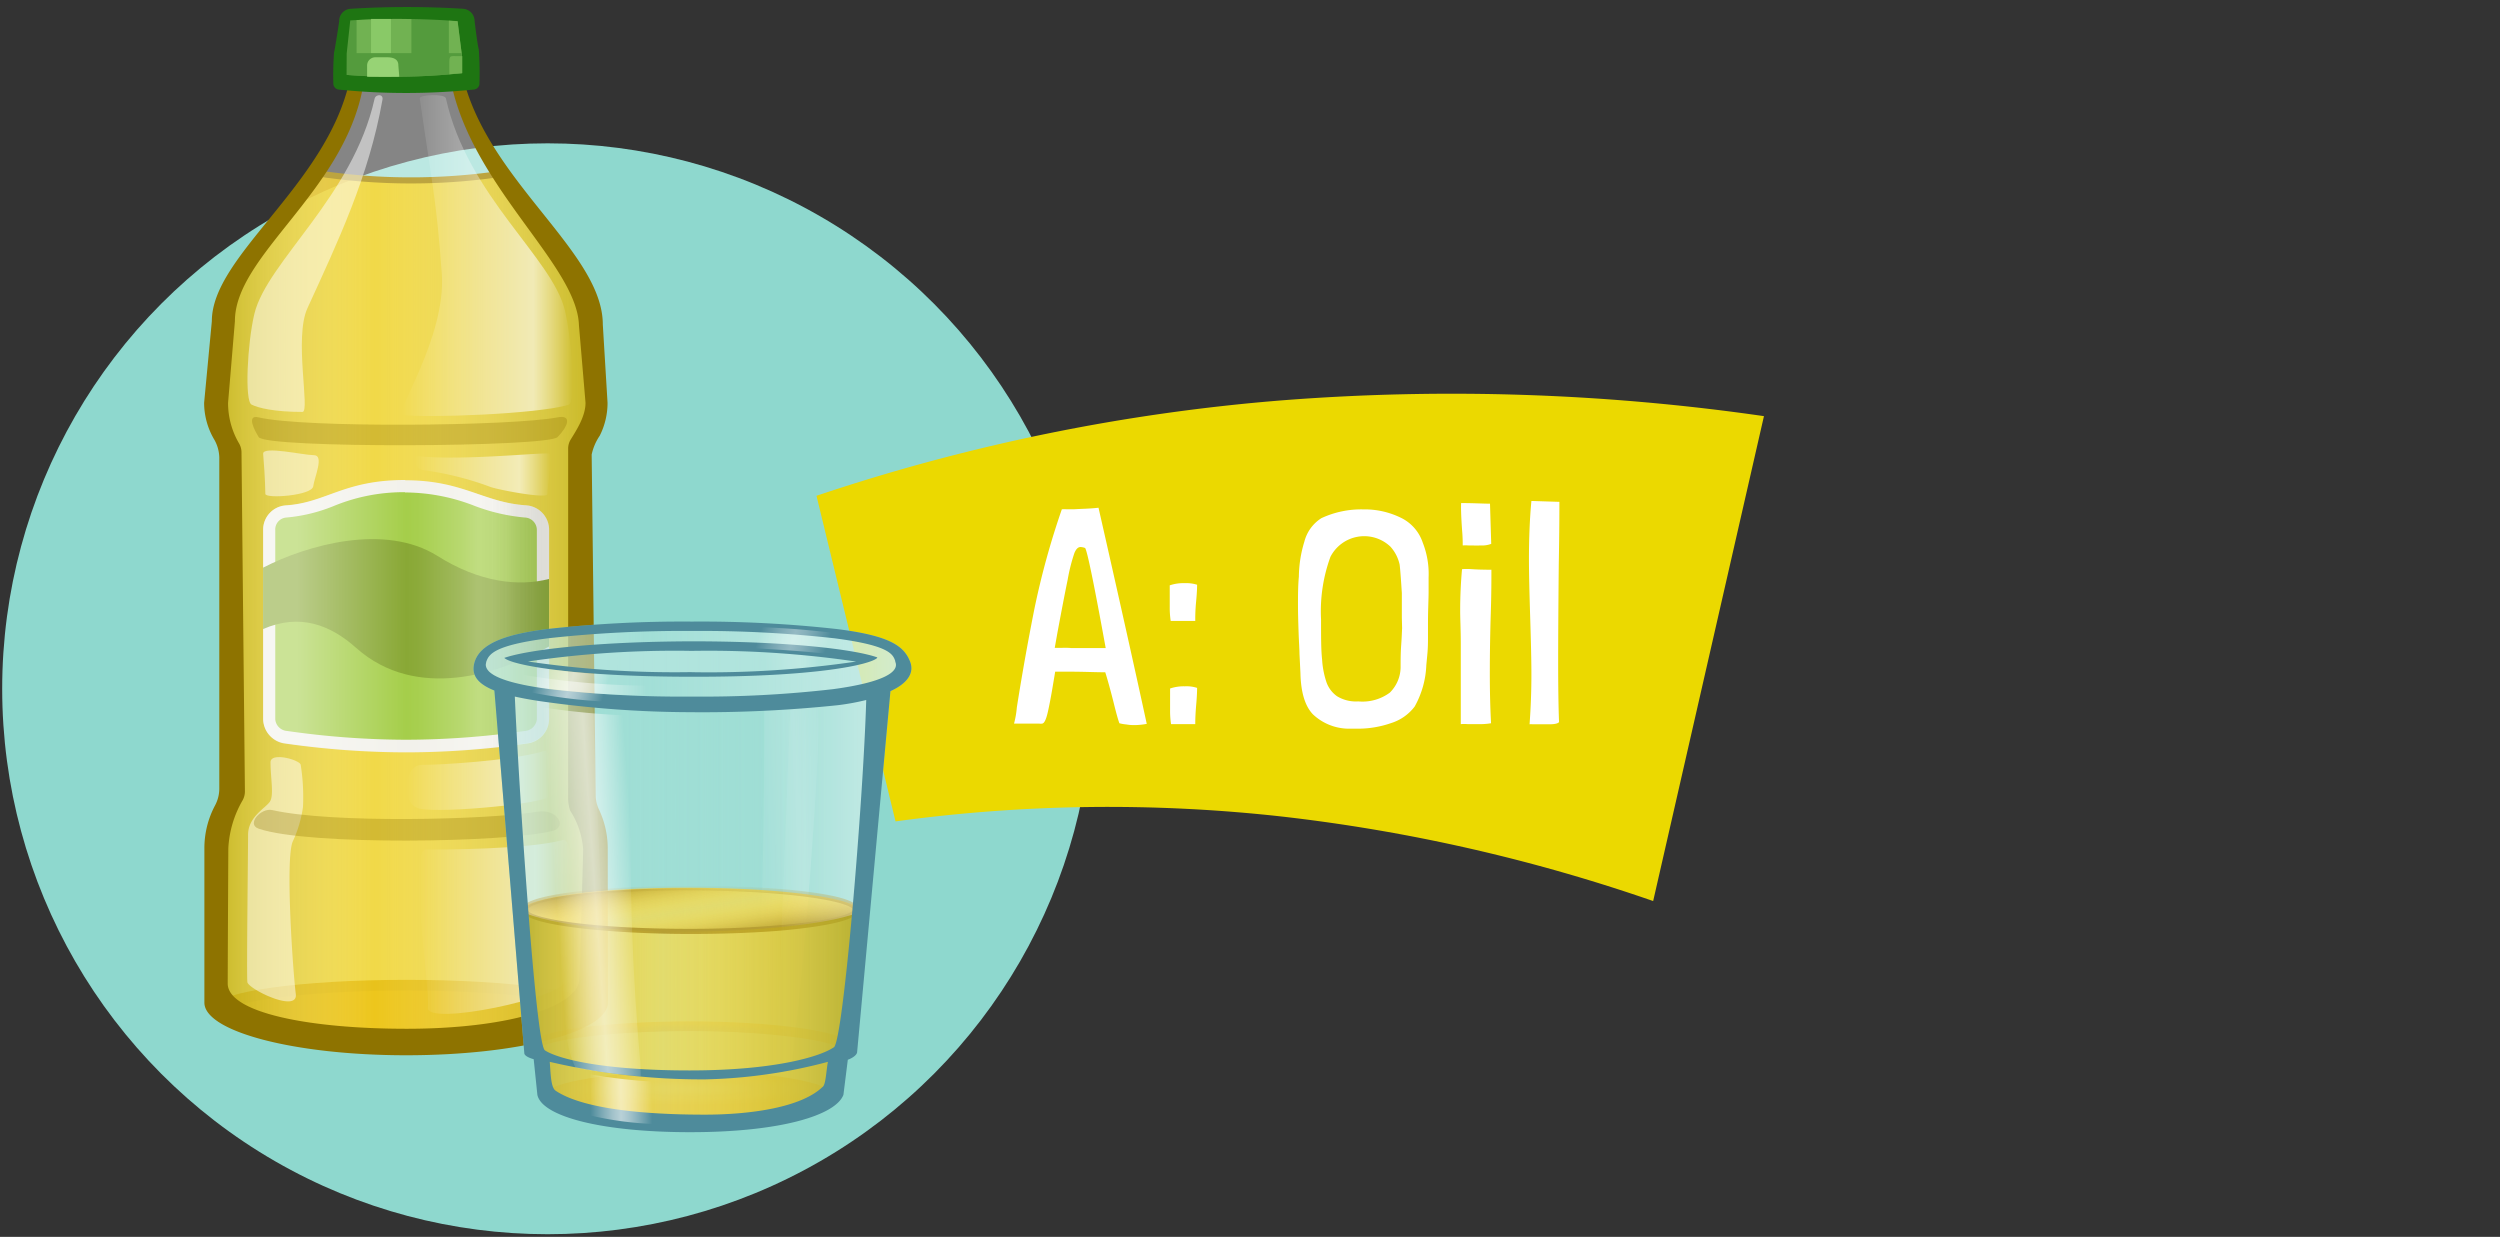 <svg id="Label_Oil_A" data-name="Label Oil A" xmlns="http://www.w3.org/2000/svg" xmlns:xlink="http://www.w3.org/1999/xlink" viewBox="0 0 285 141"><rect x="0" y="0" width="285" height="141" fill="#333333" stroke="none"/><defs><linearGradient id="linear-gradient" x1="24.63" y1="69.41" x2="67.66" y2="69.41" gradientUnits="userSpaceOnUse"><stop offset="0" stop-color="#9e9600"/><stop offset="0.42" stop-color="#fff" stop-opacity="0"/><stop offset="1" stop-color="#9e9600"/></linearGradient><linearGradient id="linear-gradient-2" x1="29.99" y1="70.22" x2="62.59" y2="70.22" gradientUnits="userSpaceOnUse"><stop offset="0.12" stop-color="#fff" stop-opacity="0.7"/><stop offset="0.5" stop-color="#fff" stop-opacity="0"/><stop offset="0.54" stop-color="#fff" stop-opacity="0.04"/><stop offset="0.6" stop-color="#fff" stop-opacity="0.16"/><stop offset="0.69" stop-color="#fff" stop-opacity="0.34"/><stop offset="0.75" stop-color="#fff" stop-opacity="0.5"/><stop offset="0.8" stop-color="#f8f8f8" stop-opacity="0.49"/><stop offset="0.85" stop-color="#e2e2e2" stop-opacity="0.45"/><stop offset="0.89" stop-color="#bfbfbf" stop-opacity="0.39"/><stop offset="0.95" stop-color="#8e8e8e" stop-opacity="0.31"/><stop offset="1" stop-color="#4f4f4f" stop-opacity="0.2"/><stop offset="1" stop-color="#4d4d4d" stop-opacity="0.2"/></linearGradient><linearGradient id="linear-gradient-3" x1="47.74" y1="105.66" x2="65.08" y2="105.66" gradientUnits="userSpaceOnUse"><stop offset="0" stop-color="#fff" stop-opacity="0"/><stop offset="0.77" stop-color="#fff"/><stop offset="1" stop-color="#fff" stop-opacity="0"/></linearGradient><linearGradient id="linear-gradient-4" x1="45.77" y1="29.14" x2="65.27" y2="29.14" xlink:href="#linear-gradient-3"/><linearGradient id="linear-gradient-5" x1="47.28" y1="54.09" x2="62.77" y2="54.09" xlink:href="#linear-gradient-3"/><linearGradient id="linear-gradient-6" x1="46.34" y1="88.97" x2="62.64" y2="88.97" xlink:href="#linear-gradient-3"/><linearGradient id="linear-gradient-7" x1="53.99" y1="99.97" x2="103.89" y2="99.97" gradientUnits="userSpaceOnUse"><stop offset="0" stop-color="#8ed8ce"/><stop offset="0.51" stop-color="#8ed8ce" stop-opacity="0"/><stop offset="1" stop-color="#8ed8ce"/></linearGradient><radialGradient id="radial-gradient" cx="248.94" cy="1027.76" r="21.45" gradientTransform="translate(-112.85 31.6) scale(0.77 0.09)" gradientUnits="userSpaceOnUse"><stop offset="0" stop-color="#a38507" stop-opacity="0.4"/><stop offset="1" stop-color="#a38507"/></radialGradient><linearGradient id="linear-gradient-8" x1="87.01" y1="75.56" x2="93.48" y2="75.22" gradientUnits="userSpaceOnUse"><stop offset="0" stop-color="#fff" stop-opacity="0"/><stop offset="0.14" stop-color="#fff" stop-opacity="0.15"/><stop offset="0.38" stop-color="#fff" stop-opacity="0.39"/><stop offset="0.56" stop-color="#fff" stop-opacity="0.54"/><stop offset="0.66" stop-color="#fff" stop-opacity="0.6"/><stop offset="0.71" stop-color="#fff" stop-opacity="0.54"/><stop offset="0.8" stop-color="#fff" stop-opacity="0.39"/><stop offset="0.93" stop-color="#fff" stop-opacity="0.15"/><stop offset="1" stop-color="#fff" stop-opacity="0"/></linearGradient><linearGradient id="linear-gradient-9" x1="85.26" y1="101.14" x2="94.61" y2="100.65" xlink:href="#linear-gradient-8"/><radialGradient id="radial-gradient-2" cx="78.66" cy="118" r="13.11" gradientTransform="translate(0 104.07) scale(1 0.12)" gradientUnits="userSpaceOnUse"><stop offset="0" stop-opacity="0.4"/><stop offset="1" stop-color="#a38507"/></radialGradient><linearGradient id="linear-gradient-10" x1="78" y1="99.7" x2="79.41" y2="107.73" gradientUnits="userSpaceOnUse"><stop offset="0" stop-color="#a38507"/><stop offset="0.07" stop-color="#b2920b" stop-opacity="0.84"/><stop offset="0.28" stop-color="#dbb617" stop-opacity="0.39"/><stop offset="0.43" stop-color="#f5cc1f" stop-opacity="0.11"/><stop offset="0.5" stop-color="#ffd522" stop-opacity="0"/><stop offset="0.57" stop-color="#f6cd1f" stop-opacity="0.1"/><stop offset="0.71" stop-color="#deb818" stop-opacity="0.36"/><stop offset="0.9" stop-color="#b8970d" stop-opacity="0.77"/><stop offset="1" stop-color="#a38507"/></linearGradient><linearGradient id="linear-gradient-11" x1="78.72" y1="100.94" x2="78.72" y2="106.49" gradientUnits="userSpaceOnUse"><stop offset="0" stop-color="#a38507" stop-opacity="0"/><stop offset="0.1" stop-color="#a38507" stop-opacity="0.22"/><stop offset="0.23" stop-color="#a38507" stop-opacity="0.46"/><stop offset="0.37" stop-color="#a38507" stop-opacity="0.65"/><stop offset="0.51" stop-color="#a38507" stop-opacity="0.81"/><stop offset="0.66" stop-color="#a38507" stop-opacity="0.91"/><stop offset="0.82" stop-color="#a38507" stop-opacity="0.98"/><stop offset="1" stop-color="#a38507"/></linearGradient><linearGradient id="linear-gradient-12" x1="-988.24" y1="103.05" x2="-1000.62" y2="103.05" gradientTransform="matrix(-1, 0, 0, 1, -900, 0)" gradientUnits="userSpaceOnUse"><stop offset="0" stop-color="#fff" stop-opacity="0"/><stop offset="1" stop-color="#fff"/></linearGradient><linearGradient id="linear-gradient-13" x1="69.67" y1="102.97" x2="57.73" y2="102.97" gradientTransform="matrix(1, 0, 0, 1, 0, 0)" xlink:href="#linear-gradient-12"/><linearGradient id="linear-gradient-14" x1="59.09" y1="116.06" x2="98.4" y2="116.06" gradientUnits="userSpaceOnUse"><stop offset="0" stop-color="#9e9600"/><stop offset="0.42" stop-color="#ffd522" stop-opacity="0"/><stop offset="1" stop-color="#9e9600"/></linearGradient><linearGradient id="linear-gradient-15" x1="54.94" y1="75.72" x2="102.54" y2="75.72" gradientUnits="userSpaceOnUse"><stop offset="0" stop-color="#fff" stop-opacity="0.8"/><stop offset="0.4" stop-color="#fff" stop-opacity="0.35"/><stop offset="1" stop-color="#fff"/></linearGradient><linearGradient id="linear-gradient-16" x1="66.6" y1="125.37" x2="75.27" y2="125.21" gradientUnits="userSpaceOnUse"><stop offset="0.08" stop-color="#fff" stop-opacity="0"/><stop offset="0.15" stop-color="#fff" stop-opacity="0.21"/><stop offset="0.27" stop-color="#fff" stop-opacity="0.54"/><stop offset="0.37" stop-color="#fff" stop-opacity="0.79"/><stop offset="0.45" stop-color="#fff" stop-opacity="0.94"/><stop offset="0.48" stop-color="#fff"/><stop offset="0.52" stop-color="#fff" stop-opacity="0.94"/><stop offset="0.6" stop-color="#fff" stop-opacity="0.79"/><stop offset="0.7" stop-color="#fff" stop-opacity="0.54"/><stop offset="0.82" stop-color="#fff" stop-opacity="0.21"/><stop offset="0.89" stop-color="#fff" stop-opacity="0"/></linearGradient><linearGradient id="linear-gradient-17" x1="62.46" y1="101.99" x2="73.65" y2="101.2" xlink:href="#linear-gradient-16"/><linearGradient id="linear-gradient-18" x1="60.61" y1="76.36" x2="69.94" y2="79.39" xlink:href="#linear-gradient-16"/><linearGradient id="linear-gradient-19" x1="59.48" y1="78.11" x2="73.7" y2="78.11" gradientUnits="userSpaceOnUse"><stop offset="0" stop-color="#fff" stop-opacity="0"/><stop offset="0.09" stop-color="#fff" stop-opacity="0.21"/><stop offset="0.23" stop-color="#fff" stop-opacity="0.54"/><stop offset="0.35" stop-color="#fff" stop-opacity="0.79"/><stop offset="0.44" stop-color="#fff" stop-opacity="0.94"/><stop offset="0.48" stop-color="#fff"/><stop offset="0.53" stop-color="#fff" stop-opacity="0.94"/><stop offset="0.62" stop-color="#fff" stop-opacity="0.79"/><stop offset="0.75" stop-color="#fff" stop-opacity="0.54"/><stop offset="0.91" stop-color="#fff" stop-opacity="0.21"/><stop offset="1" stop-color="#fff" stop-opacity="0"/></linearGradient><linearGradient id="linear-gradient-20" x1="86.02" y1="71.54" x2="95.13" y2="74.5" xlink:href="#linear-gradient-16"/></defs><title>label-a-oil</title><circle id="Backdrop_A" data-name="Backdrop A" cx="62.43" cy="78.52" r="62.18" style="fill:#8ed8ce"/><path id="Label_A_Back" data-name="Label A Back" d="M93.08,56.52a222,222,0,0,1,53.19-10.89,248.9,248.9,0,0,1,54.82,1.81l-12.63,55.28a197.16,197.16,0,0,0-42.37-9.64,178.93,178.93,0,0,0-44,.56Z" style="fill:#ebd900"/><g id="Label_A" data-name="Label A"><path d="M125.23,57.88q3.46,15.23,5.5,24.64v0a7.51,7.51,0,0,1-1.51.14,4.56,4.56,0,0,1-.8-.07,4.77,4.77,0,0,1-.81-.14h0c-.17-.46-.39-1.27-.67-2.41-.35-1.38-.66-2.51-.94-3.4-1.08,0-2.49-.07-4.24-.07h-1.47s-.08.51-.24,1.44c-.21,1.28-.41,2.34-.6,3.17s-.39,1.26-.63,1.31a1.14,1.14,0,0,1-.35,0l-.92,0q-.69,0-1.56,0h-.39v0a10.62,10.62,0,0,0,.32-1.85q.87-5.53,2-11.22a90.2,90.2,0,0,1,3.13-11.36,4.07,4.07,0,0,1,.56,0h.77C123.31,58,124.25,58,125.23,57.88Zm-3.18,16q2.24,0,4,0-2-11-2.35-11.41a1.73,1.73,0,0,0-.52-.11c-.28,0-.51.23-.7.69a20.26,20.26,0,0,0-.77,3.06c-.33,1.59-.71,3.59-1.16,6l-.31,1.75h.7C121.39,73.84,121.77,73.85,122.05,73.87Z" style="fill:#fff"/><path d="M136.26,70.79l-2.7,0h-.1a10.06,10.06,0,0,1-.11-1.61l0-1.72c0-.21,0-.45,0-.73a4.8,4.8,0,0,1,1.68-.25,4.23,4.23,0,0,1,1.44.18c0,.12,0,.75-.11,1.89s-.1,1.88-.1,2.2v.07Zm0,11.76-2.66,0h-.1a10.06,10.06,0,0,1-.11-1.61l0-1.72c0-.21,0-.45,0-.73a4.8,4.8,0,0,1,1.68-.25,3.85,3.85,0,0,1,1.4.18c0,.12,0,.75-.1,1.89s-.11,1.88-.11,2.2v.07Z" style="fill:#fff"/><path d="M150.64,59.07a10.77,10.77,0,0,1,4.76-1,9.39,9.39,0,0,1,4.25.93,4.85,4.85,0,0,1,2.54,2.85,9.73,9.73,0,0,1,.67,4c0,.75,0,1.3,0,1.65,0,.82-.07,2-.07,3.6,0,.4,0,.9,0,1.49s0,1.29-.08,2.08l-.11,1.16a10.45,10.45,0,0,1-1.33,4.72,5.4,5.4,0,0,1-2.71,1.89,11.43,11.43,0,0,1-3.8.63q-.73,0-1.08,0a6,6,0,0,1-4-1.63q-1.36-1.41-1.43-4.71l-.11-2.2c0-.47-.06-1.28-.1-2.43s-.07-2.21-.07-3.17,0-2.14.1-3.19a14.07,14.07,0,0,1,.63-4A4.48,4.48,0,0,1,150.64,59.07Zm9.17,11.34,0-2.8c-.1-1.59-.18-2.67-.25-3.24a4.47,4.47,0,0,0-1.05-2.05,4.33,4.33,0,0,0-6.84,1.16,18.11,18.11,0,0,0-1.07,7.14c0,2,0,3.48.12,4.57a9.94,9.94,0,0,0,.51,2.62,3.31,3.31,0,0,0,1.19,1.56,4.14,4.14,0,0,0,2.42.59,5.25,5.25,0,0,0,3.6-1,4.13,4.13,0,0,0,1.23-3c0-.7,0-1.52.07-2.48s.08-1.58.1-1.86Z" style="fill:#fff"/><path d="M166.71,64.88a7.5,7.5,0,0,1,1,0c.7.05,1.47.07,2.31.07v.1c0,1,0,2.68-.07,4.87s-.11,4.5-.11,6.79.05,4.06.14,5.74a7.58,7.58,0,0,1-1.47.1H167.3a4.91,4.91,0,0,0-.77,0c0-.68,0-1.7,0-3.08V73.42c0-1.63-.07-2.89-.07-3.78,0-1.61.07-3.19.21-4.73Zm-.14-7.53c1.44,0,2.54.07,3.29.07L170,62a3,3,0,0,1-1.26.18,6,6,0,0,1-.84,0h-.49a5,5,0,0,0-.66,0c0-.35,0-.92-.07-1.71C166.57,58.93,166.54,57.89,166.57,57.35Z" style="fill:#fff"/><path d="M174.58,57.11l3.19.1c0,1,0,3.33-.07,7.11q-.07,7-.07,11,0,4.41.1,7c-.14.17-.52.25-1.15.25l-1.09,0c-.21,0-.47,0-.77,0a1.19,1.19,0,0,0-.35,0q.21-2.83.21-5.7,0-2.17-.14-6.51c-.09-2.89-.14-5.08-.14-6.55Q174.3,60.09,174.58,57.11Z" style="fill:#fff"/></g><g id="Oil_A" data-name="Oil A"><path d="M66.06,92.28c.75,1.39,1.54,2.4,1.54,4.09,0,0,0,14.46-.12,16-.16,3.29-9.85,6.37-21.14,6.37s-21.71-2.79-21.71-6.08c0-1.63.06-15.92.06-15.92,0-1.9,1.19-4,2-5.62a3.21,3.21,0,0,0,.46-1.2l-.46-38.47a3.68,3.68,0,0,0-.51-1.37,7.13,7.13,0,0,1-1.19-4l.91-9.66C25.94,29,38.23,21.79,40.6,9.93l11.77.39C55.2,21.84,67,29.65,67.2,36.35l.46,9.84a8.06,8.06,0,0,1-1.14,4.15c-.19.3-.62.77-.63,1.13L65.78,91A3.89,3.89,0,0,0,66.06,92.28Z" style="fill:#fff;opacity:0.4"/><ellipse cx="46.34" cy="115.3" rx="21.55" ry="2.99" style="fill:#a38507;stroke:#8e7300;stroke-miterlimit:10;stroke-width:1.217px"/><path d="M66.06,92.28c.75,1.39,1.54,2.4,1.54,4.09,0,0,0,14.46-.12,16-.16,3.29-9.85,6.37-21.14,6.37s-21.71-2.79-21.71-6.08c0-1.63.06-15.92.06-15.92,0-1.9,1.19-4,2-5.62a3.21,3.21,0,0,0,.46-1.2l-.46-38.47a3.68,3.68,0,0,0-.51-1.37,7.13,7.13,0,0,1-1.19-4l.91-9.66c0-5,5.64-10,10-16.31a171.86,171.86,0,0,0,21.13.1c4.41,6.46,10,11.56,10.11,16.15l.46,9.84a8.06,8.06,0,0,1-1.14,4.15c-.19.3-.62.77-.63,1.13L65.78,91A3.89,3.89,0,0,0,66.06,92.28Z" style="fill:#ffd522;opacity:0.8"/><path d="M66.06,92.28c.75,1.39,1.54,2.4,1.54,4.09,0,0,0,14.46-.12,16-.16,3.29-9.85,6.37-21.14,6.37s-21.71-2.79-21.71-6.08c0-1.63.06-15.92.06-15.92,0-1.9,1.19-4,2-5.62a3.21,3.21,0,0,0,.46-1.2l-.46-38.47a3.68,3.68,0,0,0-.51-1.37,7.13,7.13,0,0,1-1.19-4l.91-9.66c0-5,5.64-10,10-16.31a171.86,171.86,0,0,0,21.13.1c4.41,6.46,10,11.56,10.11,16.15l.46,9.84a8.06,8.06,0,0,1-1.14,4.15c-.19.3-.62.77-.63,1.13L65.78,91A3.89,3.89,0,0,0,66.06,92.28Z" style="opacity:0.5;fill:url(#linear-gradient)"/><path d="M36.22,19.76a70.33,70.33,0,0,0,20.65.09" style="fill:none;stroke:#bca43f;stroke-miterlimit:10;stroke-width:0.695px"/><path d="M69.28,96.7a10.37,10.37,0,0,0-1-4.42,3.87,3.87,0,0,1-.37-1.71l-.46-38.75a6.06,6.06,0,0,1,.92-2.15,8.29,8.29,0,0,0,.89-3.75L68.72,37c0-8.1-12.57-16-15.77-27.54L39.83,9.3C37.14,21.16,24.15,29.16,24.15,36.61l-.88,9.31A8.27,8.27,0,0,0,24.36,50,4.31,4.31,0,0,1,25,52.18V89.89a4.08,4.08,0,0,1-.49,1.94,10.35,10.35,0,0,0-1.21,4.86V114.3c0,3.29,10.26,6,23,6s23-2.67,23-6ZM65,92.41a9.35,9.35,0,0,1,1.48,4.45s-.34,13.22-.42,14.73c-.17,3.28-8.41,5.69-19.7,5.69s-20.4-1.87-20.4-5.16c0-1.63.07-15.43.07-15.43a12.08,12.08,0,0,1,1.63-5.46,2.07,2.07,0,0,0,.26-1l-.39-38.72a2.06,2.06,0,0,0-.3-1A9.09,9.09,0,0,1,26,45.92l.78-9.31C26.77,29.16,39,22,41.33,10.17l10.29.11C54.46,21.8,65.79,30.37,66,37.08l.75,8.84c0,1.49-.95,3-1.7,4.2a2,2,0,0,0-.28,1l0,39.8A4.55,4.55,0,0,0,65,92.41Z" style="fill:#8e7300"/><path d="M46.26,85a96.22,96.22,0,0,1-13.63-1A2.16,2.16,0,0,1,30.69,82V60.41a2.07,2.07,0,0,1,1.91-2.08,17.08,17.08,0,0,0,5.22-1.28,21.56,21.56,0,0,1,8.35-1.6A22.5,22.5,0,0,1,54.23,57a20.23,20.23,0,0,0,5.68,1.33,2.11,2.11,0,0,1,2,2.08V81.94a2.17,2.17,0,0,1-2,2.08A96.73,96.73,0,0,1,46.26,85Z" style="fill:#a5ce4a"/><path d="M46.17,56.14A21.85,21.85,0,0,1,54,57.63,21.31,21.31,0,0,0,59.86,59a1.42,1.42,0,0,1,1.34,1.39V81.94a1.47,1.47,0,0,1-1.36,1.39,95.33,95.33,0,0,1-13.58,1,96.31,96.31,0,0,1-13.53-1A1.45,1.45,0,0,1,31.38,82V60.41A1.36,1.36,0,0,1,32.64,59a18.56,18.56,0,0,0,5.42-1.32,20.89,20.89,0,0,1,8.11-1.57m0-1.39c-7,0-9,2.6-13.61,2.89A2.77,2.77,0,0,0,30,60.41V82a2.85,2.85,0,0,0,2.54,2.77,98.07,98.07,0,0,0,13.73,1,97.47,97.47,0,0,0,13.77-1,2.86,2.86,0,0,0,2.56-2.77V60.38A2.8,2.8,0,0,0,60,57.61c-4.88-.32-7.22-2.86-13.78-2.86Z" style="fill:#f2f1eb"/><path d="M62.59,73.7V66c-3.45.89-7.9.41-12.73-2.63C43.87,59.61,35,62.13,30,64.71v7c4.16-1.82,7.66-.48,10.6,2.15C47.5,80,57.06,76.77,62.59,73.7Z" style="fill:#89a835"/><g style="opacity:0.6"><path d="M60,84.71a96.7,96.7,0,0,1-27.5,0A2.85,2.85,0,0,1,30,82V60.41a2.77,2.77,0,0,1,2.57-2.77c4.6-.29,6.57-2.89,13.61-2.89,6.56,0,8.9,2.54,13.78,2.86a2.8,2.8,0,0,1,2.64,2.77V81.94A2.86,2.86,0,0,1,60,84.71Z" style="fill:url(#linear-gradient-2)"/></g><path d="M42.7,11.27C40.22,22.42,30.46,29.8,29,35.77c-.81,3.39-1.12,9.95-.33,10.35s2.64.84,5.81.84c.91,0-1-8.47.58-11.85,3.46-7.56,7-15,8.53-23.69C43.77,10.67,42.82,10.71,42.7,11.27Z" style="fill:#fff;opacity:0.5"/><path d="M63.56,49.83c-1.15,1.16-33.25,1.31-34.07,0-.45-.73-1.46-2.6,0-2.25,5.08,1.23,28.9,1,34.07,0C65.28,47.24,64.72,48.66,63.56,49.83Z" style="fill:#8e7300;opacity:0.3"/><path d="M30,51.73c.07.71.23,3.06.25,4.57,0,.59,5.32.2,5.46-.86s1.28-3.55.08-3.55S29.93,50.8,30,51.73Z" style="fill:#fff;opacity:0.5"/><path d="M30.84,86.9c0,1.81.4,3.7-.05,4.45s-2.51,1.72-2.51,3.82-.18,16-.08,16.79,5.82,3.59,5.52,1.34-1.23-15.41-.34-17.38A14,14,0,0,0,34.54,92a23.42,23.42,0,0,0-.26-4.81C34.19,86.63,30.84,85.69,30.84,86.9Z" style="fill:#fff;opacity:0.5"/><path d="M61.26,92.54c-5.85.94-23.53,1.33-30.22-.19-1.29-.3-3,1.63-1.55,2.12,5.61,1.94,28.23,1.6,33.51.25C64.7,94.29,63.57,92.16,61.26,92.54Z" style="fill:#8e7300;opacity:0.3"/><path d="M64.17,95.76c2-.58,0,15.34.09,16.14.18,1.74-15.79,5.2-15.49,2.94s-2.34-18.08-.17-18C50.19,96.87,60.38,96.83,64.17,95.76Z" style="opacity:0.6;fill:url(#linear-gradient-3)"/><path d="M50.83,11.21C53.3,22.37,63,29.43,64.4,35.4c.81,3.39,1.27,10.48.43,10.74-3.5,1.08-16.33,1.53-19,1.16-.9-.12,5-8.85,4.54-16-.58-8.29-1.16-10.62-2.52-20.1C47.82,10.79,50.71,10.66,50.83,11.21Z" style="opacity:0.6;fill:url(#linear-gradient-4)"/><path d="M62.67,51.75c.3.64-.23,3.06-.25,4.56,0,.6-5.44-.44-6.46-.78a35.5,35.5,0,0,0-7.65-1.93C47.26,53.53,47,52,47.57,52,53.12,52.57,62.53,51.45,62.67,51.75Z" style="opacity:0.6;fill:url(#linear-gradient-5)"/><path d="M62.05,85.61c1.11-.35.28,4.35.48,5.14s-12.1,2-14.69,1.44c-2.23-.48-1.85-5.08.32-5C49.75,87.22,58.4,86.75,62.05,85.61Z" style="opacity:0.6;fill:url(#linear-gradient-6)"/><path d="M54,10.21a76.3,76.3,0,0,1-15.41,0A.7.7,0,0,1,38,9.49,33.89,33.89,0,0,1,38.08,6c.15-.63.59-3.58.59-3.58A1.38,1.38,0,0,1,40,1a102.83,102.83,0,0,1,12.78,0,1.4,1.4,0,0,1,1.32,1.36s.33,2.81.48,3.25a37.15,37.15,0,0,1,.08,3.83A.71.71,0,0,1,54,10.21Z" style="fill:#1e7512"/><path d="M52.67,8.34a71.57,71.57,0,0,1-13.14.2l0-2.51.4-3.7a89.37,89.37,0,0,1,12.22.08L52.62,6Z" style="fill:#549b3d"/><path d="M46.9,2.18c-2.06-.05-4,0-6.25.11v5.5a54.59,54.59,0,0,0,6.25.08Z" style="fill:#71b252"/><path d="M44.57,2.16c-.74,0-1.49,0-2.27,0V7.88c.76,0,1.52,0,2.27,0Z" style="fill:#89c967"/><path d="M52.62,6l-.45-3.58-1-.06V7.62l1.46-.12Z" style="fill:#71b252"/><path d="M39.53,8.54a71.57,71.57,0,0,0,13.14-.2l-.05-2.28H39.55Z" style="fill:#549b3d"/><path d="M51.22,7.34l0,.95c0,.06,0,.11,0,.17l1.48-.12,0-1.94h-.47C51.27,6.4,51.22,6.25,51.22,7.34Z" style="fill:#71b252"/><path d="M45.51,8.75s0-.06,0-.1l-.1-1.22c0-.51-.32-.9-1.29-.9H42.79a.94.94,0,0,0-.94.94l0,1c0,.11,0,.2,0,.28C43.08,8.76,44.29,8.77,45.51,8.75Z" style="fill:#97d375"/></g><g id="Cup_A" data-name="Cup A"><path d="M103.77,75.48c-.69-1.85-2.35-3-8.29-3.76a140.41,140.41,0,0,0-16.61-.86,139.62,139.62,0,0,0-16.58.86c-4,.52-7.52,1.42-8.2,3.8-.37,1.33.2,2.37,2.27,3.2l3.41,41.33c0,.36.74.61,1.07.7l.42,4.06c.5,2.44,7.19,4.26,17.44,4.26s16.56-1.91,17.45-4.26l.5-4c.31-.1,1-.44,1.06-.85l3.8-41.17C103.41,77.93,104.24,76.76,103.77,75.48Z" style="opacity:0.8;fill:url(#linear-gradient-7)"/><path d="M94.73,124.6c0,1.1-7,3-16.07,3s-16.36-1.91-16.36-3,7.39-2.52,16.45-2.52S94.73,123.51,94.73,124.6Z" style="opacity:0.5;fill:url(#radial-gradient)"/><path d="M93.46,74.85c-2-.18-3.64-.35-6.45-.46,0,.66,0,1.45.06,2.34,2.6-.14,4.71-.34,6.43-.56C93.49,75.68,93.48,75.23,93.46,74.85Z" style="opacity:0.3;fill:url(#linear-gradient-8)"/><path d="M87.11,79.65c.08,9.17-.14,24.77-.82,37.52-.26,4.94.15,5.46,2.94,5.28,1.25-.09,1.08-2.41,1.42-4.94,1.14-8.52,2.63-28.33,2.83-38.33C91.6,79.39,89.45,79.55,87.11,79.65Z" style="opacity:0.3;fill:url(#linear-gradient-9)"/><path d="M60.74,119.57c0-1.58,8.93-2.58,18-2.58s17.85,1.14,17.85,2.58" style="fill:none;stroke-miterlimit:10;stroke-width:1.115px;opacity:0.35;stroke:url(#radial-gradient-2)"/><path d="M96.77,119.54l-1.19.32c-.37.1-.43,4.87-.78,5-10.39,4.69-21.79,4.25-32.47.35-.42-.15-.23-4.89-.67-5l-1-.22-1.55-16.21c3.57-3.73,38.44-3.25,39.28.31Z" style="fill:#ffd522;opacity:0.7"/><g style="opacity:0.9"><ellipse cx="78.7" cy="103.71" rx="18.86" ry="2.46" style="fill:url(#linear-gradient-10)"/><path d="M97.86,103.71a.91.91,0,0,1-.47.71,3.35,3.35,0,0,1-.59.31,9.11,9.11,0,0,1-1.19.38c-.8.21-1.6.35-2.4.48-1.6.25-3.21.42-4.82.55-3.23.24-6.46.33-9.69.33s-6.45-.11-9.68-.37c-1.61-.13-3.22-.29-4.82-.55-.8-.12-1.6-.27-2.39-.47a10.27,10.27,0,0,1-1.19-.38,4.09,4.09,0,0,1-.58-.31.86.86,0,0,1-.45-.68A.89.89,0,0,1,60,103a3.21,3.21,0,0,1,.58-.3,7.81,7.81,0,0,1,1.19-.38c.79-.2,1.59-.35,2.39-.47,1.61-.25,3.22-.4,4.83-.53,3.22-.25,6.45-.35,9.67-.36s6.46.08,9.68.33c1.62.12,3.23.28,4.83.52.8.13,1.6.27,2.4.47a10.93,10.93,0,0,1,1.19.38,3.06,3.06,0,0,1,.59.31A.91.91,0,0,1,97.86,103.71Zm-.58,0a.56.56,0,0,0-.22-.23,4.3,4.3,0,0,0-.48-.25,9.17,9.17,0,0,0-1.12-.35c-.76-.2-1.55-.34-2.34-.47-1.58-.25-3.18-.41-4.78-.54-3.2-.25-6.42-.36-9.64-.37s-6.43.09-9.64.33c-1.6.13-3.2.3-4.78.54-.79.13-1.58.27-2.35.47a8,8,0,0,0-1.11.36c-.34.12-.74.4-.73.51s.39.39.73.51a6.64,6.64,0,0,0,1.12.35,22.51,22.51,0,0,0,2.34.46c1.58.25,3.18.4,4.79.53,3.2.24,6.42.33,9.63.33s6.44-.11,9.64-.37c1.6-.12,3.2-.28,4.78-.52.79-.12,1.58-.27,2.34-.46a10.4,10.4,0,0,0,1.12-.35,3.09,3.09,0,0,0,.48-.25A.5.5,0,0,0,97.28,103.71Z" style="fill:url(#linear-gradient-11)"/></g><polygon points="88.24 127.57 95.25 125.31 100.62 78.54 90.12 79.97 88.24 127.57" style="opacity:0.4;fill:url(#linear-gradient-12)"/><path d="M95.76,125.06c-10.82,4-22,3.86-34.18-.06L57.73,78.62c14.64,2.18,28.56,2.5,42.33.18Z" style="fill:#fff;opacity:0.15"/><polygon points="69.67 127.07 61.65 125.06 57.73 78.86 67.54 80.04 69.67 127.07" style="opacity:0.4;fill:url(#linear-gradient-13)"/><path d="M96.77,119.54l-1.19.32c-.37.1-.43,4.87-.78,5-10.39,4.69-21.79,4.25-32.47.35-.42-.15-.23-4.89-.67-5l-1-.22-1.55-16.21c7.6,3.66,33.85,2.77,39.31,0Z" style="opacity:0.7;fill:url(#linear-gradient-14)"/><path d="M58.55,75.24c15.56-3,27.51-1.54,40.55,0A117.5,117.5,0,0,1,58.55,75.24Z" style="fill:#fff;opacity:0.3"/><path d="M102.48,75.47s-.1-.34-.11-.36c-.26-.82-1.05-1.84-7.18-2.63a134.74,134.74,0,0,0-16.35-.87,137.89,137.89,0,0,0-16.41.8c-6.2.79-6.8,1.85-7.09,2.66,0,0-.29.05,0,.21l0,.09c-.16-.18,0-.05,0-.05-.55-.17-.15.48-.16.57,0,1.06,2.08,2.3,7.49,3a130.49,130.49,0,0,0,16.35.93A130,130,0,0,0,95,79C100.8,78.22,102.93,76.59,102.48,75.47ZM78.86,73.56c11.22,0,18.22.56,20.73,1.45-.54.1-1,.24,0,.09-1,.15-6.42,1.85-20.76,1.85-13.08,0-19.54-1.51-20.73-1.88.82.26,0,0,0,0C60.59,74.17,67.45,73.56,78.86,73.56Z" style="opacity:0.5;fill:url(#linear-gradient-15)"/><path d="M57.49,75v0c.89.87,8.3,2.15,21.38,2.15C93.21,77.18,99.3,75.74,100,75c0,0,0,0,0-.06-2.51-.89-9.93-1.83-21.16-1.83C67.46,73.15,60,74.12,57.49,75Zm21.38,1.62a114.47,114.47,0,0,1-18.68-1.21,114.47,114.47,0,0,1,18.68-1.21A115.21,115.21,0,0,1,97.6,75.42,115.21,115.21,0,0,1,78.87,76.63Z" style="fill:#4e8b9b"/><path d="M103.77,75.48c-.69-1.85-2.35-3-8.29-3.76a140.41,140.41,0,0,0-16.61-.86,139.62,139.62,0,0,0-16.58.86c-4,.52-7.52,1.42-8.2,3.8-.37,1.33.2,2.37,2.27,3.2l3.41,41.33c0,.36.74.61,1.07.7l.42,4.06c.5,2.44,7.19,4.26,17.44,4.26s16.56-1.91,17.45-4.26l.5-4c.31-.1,1-.44,1.06-.85l3.8-41.17C103.41,77.93,104.24,76.76,103.77,75.48Zm-10,48.43c-2.41,2.34-8.22,3.16-13.43,3.16-4.45,0-13.33-.26-17-2.73-.56-.38-.56-2-.67-3.29a76.16,76.16,0,0,0,17.71,2,59,59,0,0,0,14-2C94.17,122.22,94.15,123.57,93.79,123.91Zm1.27-4.51c-1.45,1-6.55,2.63-16.44,2.63s-15-1.32-16.48-2.29c-1.08-.72-3-30.6-3.43-40.33,1,.22,2.09.42,3.42.6a122.34,122.34,0,0,0,16.42,1.18,148.41,148.41,0,0,0,17-.8,27.06,27.06,0,0,0,3.22-.59C98.41,91.36,96.13,118.69,95.06,119.4ZM95,78.56a129.86,129.86,0,0,1-16.12.85,132.26,132.26,0,0,1-16.23-.85c-5.41-.71-7.24-1.72-7.27-2.77,0-.1.05-.31.06-.37h0c.3-.81.84-1.85,7-2.65a138.85,138.85,0,0,1,16.4-.84,136.9,136.9,0,0,1,16.32.84c6.14.8,6.64,1.78,6.9,2.6a.25.25,0,0,1,0,.07C102.56,76.57,100.78,77.78,95,78.56Z" style="fill:#4e8b9b"/><path d="M75.06,123.33a58,58,0,0,1-8.51-1,24.89,24.89,0,0,0,.32,4.73,37.25,37.25,0,0,0,8.45,1.09C75.33,127.46,75.18,126.26,75.06,123.33Z" style="opacity:0.6;fill:url(#linear-gradient-16)"/><path d="M72.91,120.15a280.75,280.75,0,0,1-.63-38.56,87.19,87.19,0,0,1-10.77-1c0,9.76,1.15,30.08,3.3,38.81a13.57,13.57,0,0,0,.78,2.31,74.65,74.65,0,0,0,7.45,1A25.45,25.45,0,0,0,72.91,120.15Z" style="opacity:0.6;fill:url(#linear-gradient-17)"/><path d="M69.32,80c.29-1.45.3-2.1,1.39-3-3.22-.16-6.5-.46-9.47-.9-1.29,1.18-.93,1.39-1,2.77A57.51,57.51,0,0,0,69.32,80Z" style="opacity:0.6;fill:url(#linear-gradient-18)"/><path d="M59.59,77.49a89.21,89.21,0,0,0,14.1,1.23" style="fill:none;stroke-miterlimit:10;stroke-width:1.115px;opacity:0.5;stroke:url(#linear-gradient-19)"/><path d="M94.66,74.59a2.68,2.68,0,0,1,1.2-2.35c-3.24-.39-6.18-.65-9.39-.75a2.64,2.64,0,0,0-1,2.38C87.78,74,91.88,74.23,94.66,74.59Z" style="opacity:0.4;fill:url(#linear-gradient-20)"/></g></svg>